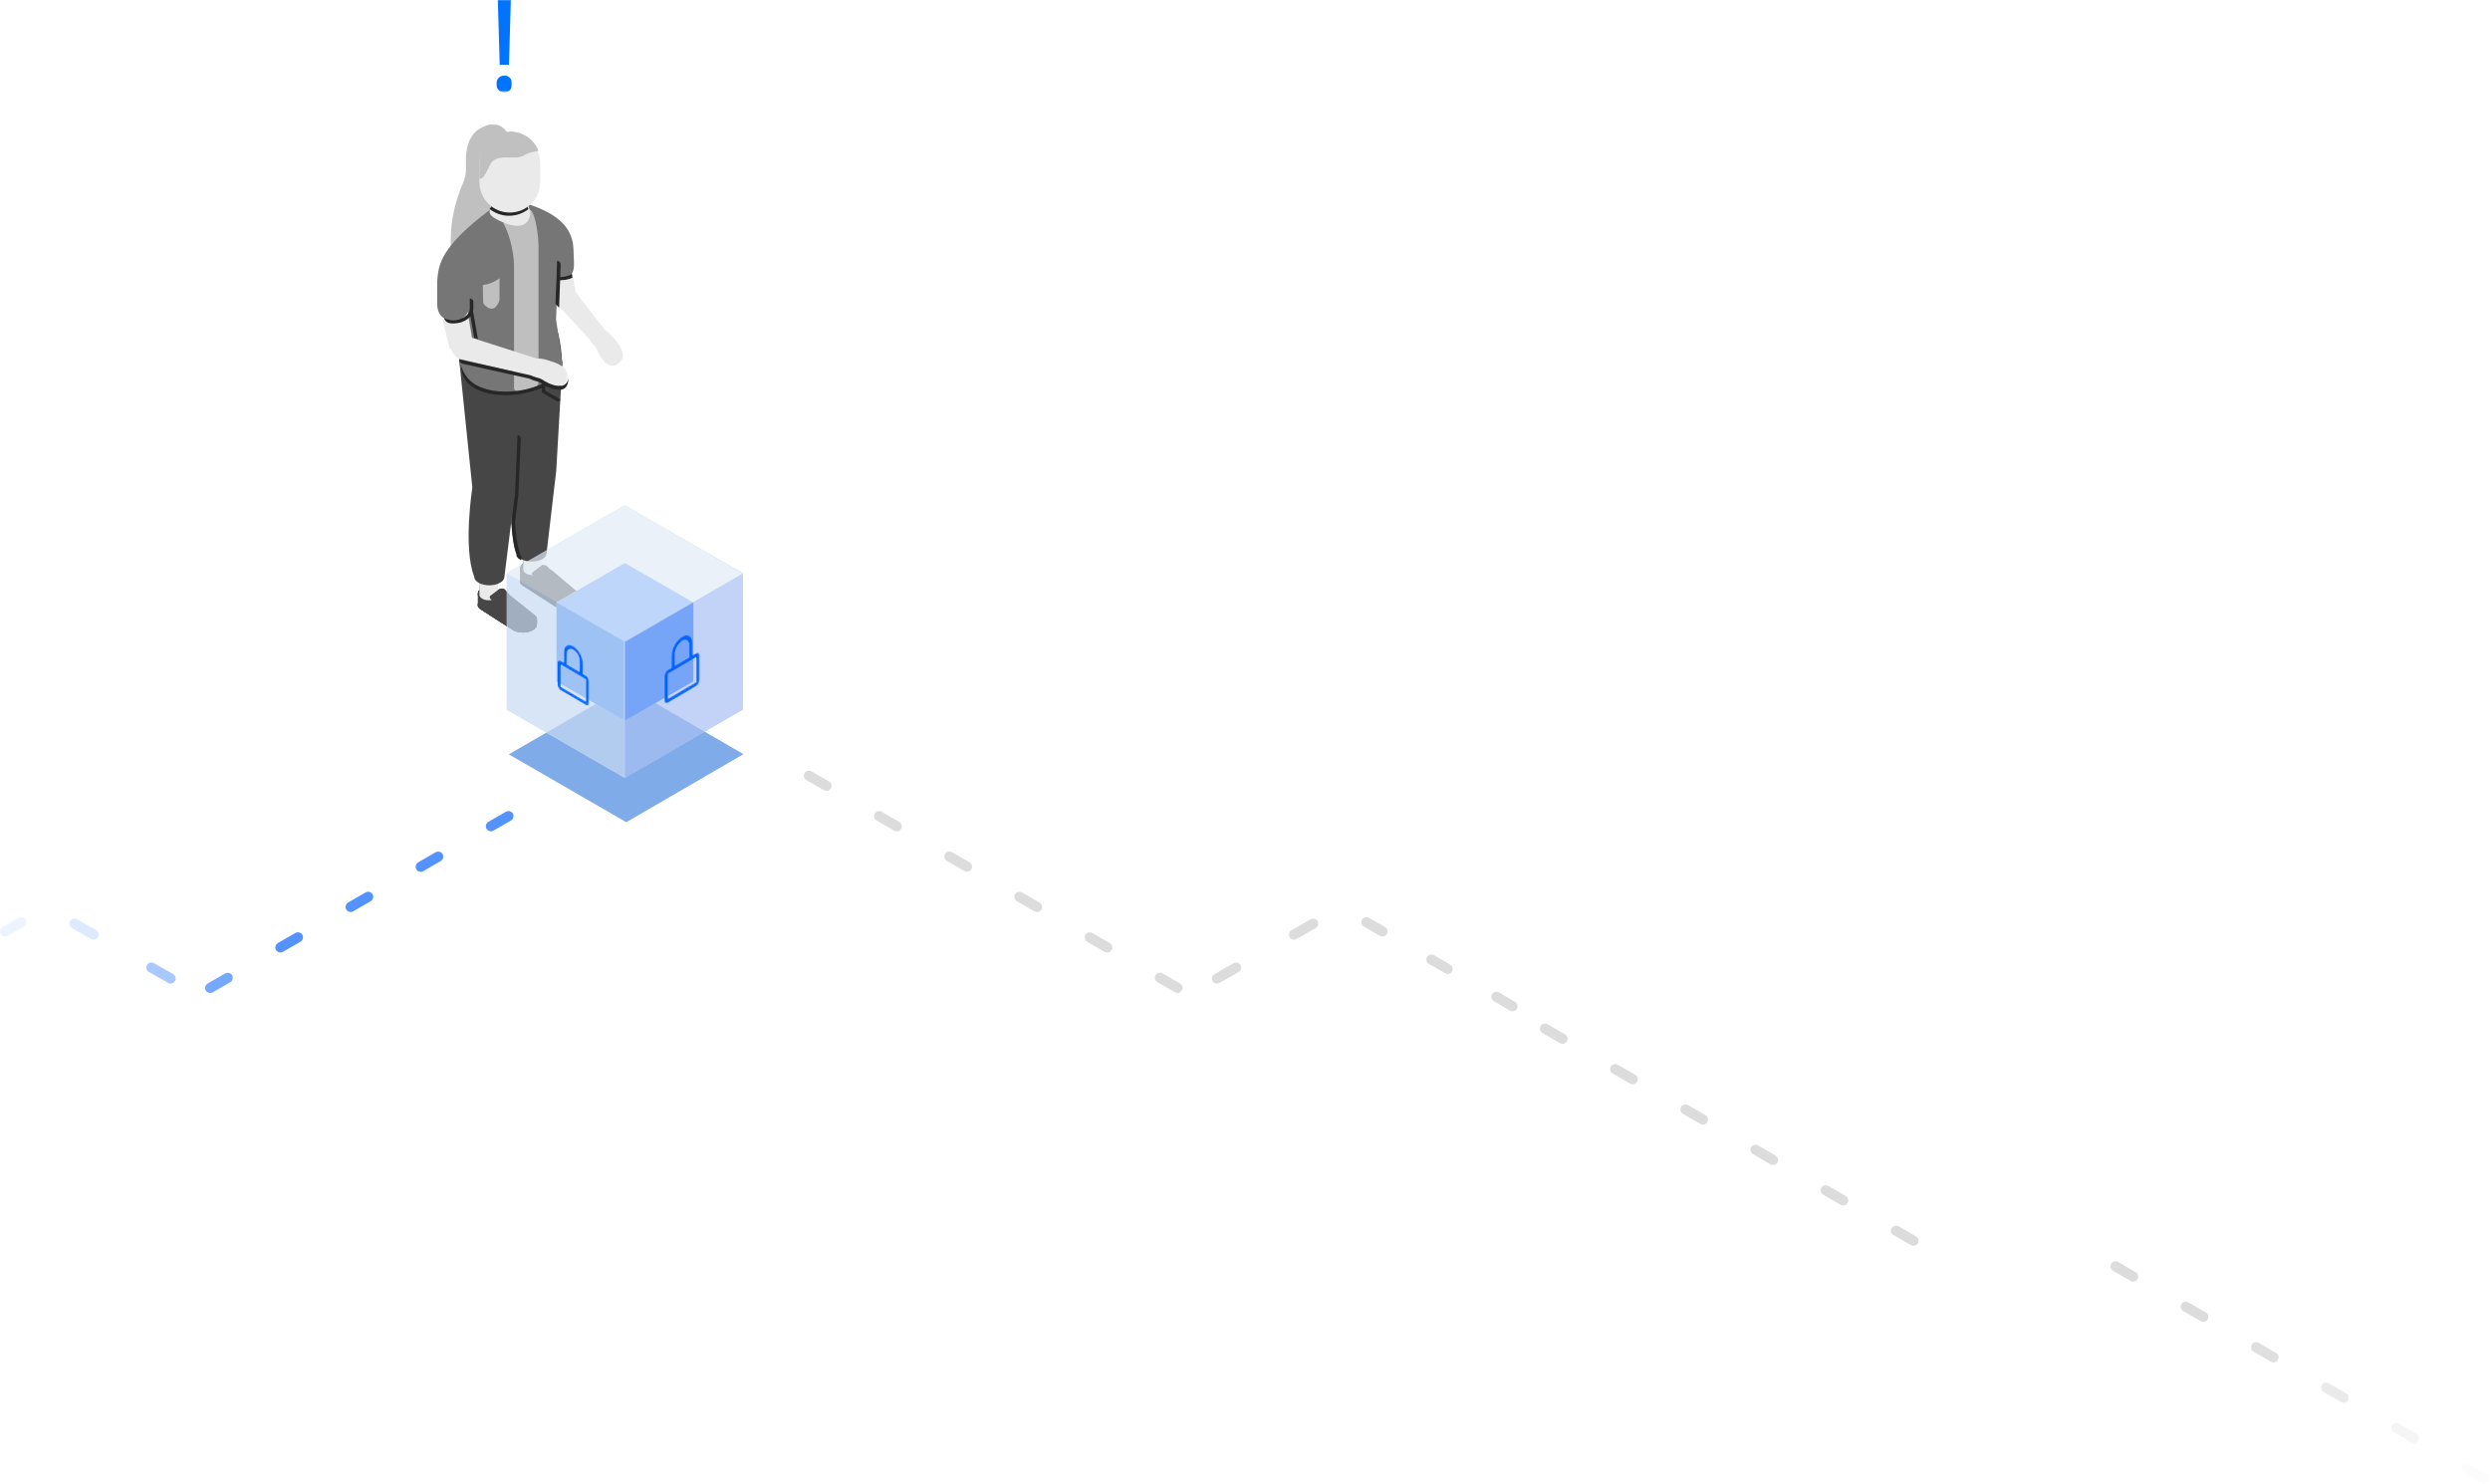 <?xml version="1.0" encoding="utf-8"?>
<!-- Generator: Adobe Illustrator 23.1.1, SVG Export Plug-In . SVG Version: 6.00 Build 0)  -->
<svg version="1.1" id="Layer_1" xmlns="http://www.w3.org/2000/svg" xmlns:xlink="http://www.w3.org/1999/xlink" x="0px" y="0px"
	 viewBox="0 0 1475 879" style="enable-background:new 0 0 1475 879;" xml:space="preserve">
<style type="text/css">
	.st0{fill-rule:evenodd;clip-rule:evenodd;fill:#464646;}
	.st1{fill-rule:evenodd;clip-rule:evenodd;fill:#777677;}
	.st2{fill-rule:evenodd;clip-rule:evenodd;fill:#EAEAEA;}
	.st3{fill-rule:evenodd;clip-rule:evenodd;fill:#272727;}
	.st4{fill-rule:evenodd;clip-rule:evenodd;fill:#C1C0C1;}
	.st5{fill-rule:evenodd;clip-rule:evenodd;fill:#C0BFC0;}
	.st6{filter:url(#Adobe_OpacityMaskFilter);}
	.st7{fill-rule:evenodd;clip-rule:evenodd;fill:#FFFFFF;}
	.st8{mask:url(#mask-2_1_);fill-rule:evenodd;clip-rule:evenodd;fill:#C1C0C1;}
	.st9{filter:url(#Adobe_OpacityMaskFilter_1_);}
	.st10{mask:url(#mask-4_1_);fill-rule:evenodd;clip-rule:evenodd;fill:#0074FF;}
	.st11{opacity:0.604;filter:url(#filter-5);enable-background:new    ;}
	.st12{fill-rule:evenodd;clip-rule:evenodd;fill:#2D74DA;}
	.st13{filter:url(#Adobe_OpacityMaskFilter_2_);}
	.st14{mask:url(#mask-7_1_);fill-rule:evenodd;clip-rule:evenodd;fill:#C8DAF4;}
	.st15{fill-rule:evenodd;clip-rule:evenodd;fill:#E1EBF7;}
	.st16{fill-rule:evenodd;clip-rule:evenodd;fill:#A8C0F3;}
	.st17{fill-rule:evenodd;clip-rule:evenodd;fill:#0062FF;}
	.st18{fill-rule:evenodd;clip-rule:evenodd;fill:#6AA3FF;}
	.st19{filter:url(#Adobe_OpacityMaskFilter_3_);}
	.st20{mask:url(#mask-9_1_);fill-rule:evenodd;clip-rule:evenodd;fill:#3C88F5;}
	.st21{opacity:0.703;}
	.st22{filter:url(#Adobe_OpacityMaskFilter_4_);}
	.st23{mask:url(#mask-11_1_);fill-rule:evenodd;clip-rule:evenodd;fill:#C8DAF4;}
	.st24{filter:url(#Adobe_OpacityMaskFilter_5_);}
	.st25{mask:url(#mask-13_1_);fill-rule:evenodd;clip-rule:evenodd;fill:#C8DAF4;}
	.st26{filter:url(#Adobe_OpacityMaskFilter_6_);}
	.st27{mask:url(#mask-15_1_);fill-rule:evenodd;clip-rule:evenodd;fill:#0062FF;}
	.st28{filter:url(#Adobe_OpacityMaskFilter_7_);}
	.st29{mask:url(#mask-17_1_);fill-rule:evenodd;clip-rule:evenodd;fill:#0062FF;}
	.st30{opacity:0.1;fill:#5392FF;enable-background:new    ;}
	.st31{opacity:0.2;fill:#5392FF;enable-background:new    ;}
	.st32{opacity:0.5;fill:#5392FF;enable-background:new    ;}
	.st33{opacity:0.8;fill:#5392FF;enable-background:new    ;}
	.st34{fill:#5392FF;}
	.st35{fill:#DCDCDC;}
	.st36{opacity:0.1;fill:#DCDCDC;enable-background:new    ;}
	.st37{opacity:0.3;fill:#DCDCDC;enable-background:new    ;}
	.st38{opacity:0.6;fill:#DCDCDC;enable-background:new    ;}
	.st39{opacity:0.9;fill:#DCDCDC;enable-background:new    ;}
</style>
<filter  filterUnits="objectBoundingBox" height="207.3%" id="filter-5" width="162.2%" x="-31.1%" y="-53.6%">
	<feGaussianBlur  in="SourceGraphic" stdDeviation="14.4"></feGaussianBlur>
</filter>
<g id="Group-127" transform="translate(259, 73.916)">
	<path id="Fill-1" class="st0" d="M56.6,292.6c-0.2-0.1-0.5-0.3-0.7-0.4l-20.6-10.4c-2.6-1.5-6.8-1.5-9.4,0c-2.6,1.5-2.6,3.9,0,5.4
		l9.8,6.3l8.6,5.5c0.2,0.1,0.4,0.2,0.6,0.4c3.2,1.9,8.4,1.9,11.7,0C59.8,297.4,59.8,294.4,56.6,292.6"/>
	<path id="Fill-3" class="st0" d="M81.6,278.6c-0.2-0.1-0.5-0.3-0.7-0.4l-20.6-10.4c-2.6-1.5-6.8-1.5-9.4,0c-2.6,1.5-2.6,3.9,0,5.4
		l9.8,6.3l8.6,5.5c0.2,0.1,0.4,0.2,0.6,0.4c3.2,1.9,8.4,1.9,11.7,0C84.8,283.4,84.8,280.4,81.6,278.6"/>
	<path id="Fill-5" class="st0" d="M82.8,276.6L68,264.1l-7.9-4.4l0,0c-2.6-1.4-6.6-1.3-9.1,0.1c-1.1,0.7-1.8,1.8-1.9,2.9
		c0,0.1,0,0.3,0,0.4v6.3c0,1,0.6,2,1.9,2.7l9.8,6.3l8.6,5.5c0.2,0.1,0.4,0.2,0.6,0.4c3.2,1.9,8.4,1.9,11.7,0
		c1.6-0.9,2.4-2.1,2.4-3.4V279C84,278.1,83.6,277.2,82.8,276.6"/>
	<path id="Fill-7" class="st0" d="M50.9,267.1c-2.5-1.4-2.5-4.9,0-6.3c2.5-1.4,6.7-1.4,9.2,0c2.5,1.4,2.5,3.7,0,5.1
		C57.6,267.2,53.4,268.5,50.9,267.1"/>
	<path id="Fill-9" class="st0" d="M57.8,291.6L43,279.1l-7.9-4.4l0,0c-2.6-1.4-6.6-1.3-9.1,0.1c-1.1,0.7-1.8,1.8-1.9,2.9
		c0,0.1,0,0.3,0,0.4v6.3c0,1,0.6,2,1.9,2.7l9.8,6.3l8.6,5.5c0.2,0.1,0.4,0.2,0.6,0.4c3.2,1.9,8.4,1.9,11.7,0
		c1.6-0.9,2.4-2.1,2.4-3.4V294C59,293.1,58.6,292.2,57.8,291.6"/>
	<path id="Fill-11" class="st0" d="M25.9,281.1c-2.5-1.4-2.5-4.9,0-6.3c2.5-1.4,6.7-1.4,9.2,0c2.5,1.4,2.5,3.7,0,5.1
		C32.6,281.2,28.4,282.5,25.9,281.1"/>
	<path id="Fill-13" class="st1" d="M34.4,269.6c-2.1-1.3-5.6-1.3-7.8,0c-1.1,0.6-1.6,1.5-1.6,2.3v6.5c0,0.8,0.5,1.7,1.6,2.3
		c2.1,1.3,5.6,1.3,7.8,0c1.1-0.6,1.6-1.5,1.6-2.3v-6.5C36,271.1,35.5,270.3,34.4,269.6"/>
	<path id="Fill-15" class="st1" d="M60.4,254.7c-2.1-1.3-5.6-1.3-7.8,0c-1.1,0.6-1.6,1.5-1.6,2.3v6.5c0,0.8,0.5,1.7,1.6,2.3
		c2.1,1.3,5.6,1.3,7.8,0c1.1-0.6,1.6-1.5,1.6-2.3V257C62,256.1,61.5,255.3,60.4,254.7"/>
	<path id="Fill-17" class="st0" d="M33.1,282.2l-1.6-1.4c-0.6-0.5-0.6-1.4,0.1-1.9l4.1-3.1c0.4-0.3-0.5,0.3,0,0
		c0.5-0.3,1.5-1.2,2.9-1.1c0.7,0.1,1.3,0.4,1.7,0.9l2.6,3l15,12c0.7,0.5,1.2,1.4,1.2,2.3v1.8"/>
	<path id="Fill-19" class="st0" d="M56.6,292.6c-0.2-0.1-0.5-0.3-0.7-0.4l-20.6-10.4c-2.6-1.5-6.8-1.5-9.4,0c-2.6,1.5-2.6,3.9,0,5.4
		l9.8,6.3l8.6,5.5c0.2,0.1,0.4,0.2,0.6,0.4c3.2,1.9,8.4,1.9,11.7,0C59.8,297.4,59.8,294.4,56.6,292.6"/>
	<path id="Fill-21" class="st0" d="M81.6,278.6c-0.2-0.1-0.5-0.3-0.7-0.4l-20.6-10.4c-2.6-1.5-6.8-1.5-9.4,0c-2.6,1.5-2.6,3.9,0,5.4
		l9.8,6.3l8.6,5.5c0.2,0.1,0.4,0.2,0.6,0.4c3.2,1.9,8.4,1.9,11.7,0C84.8,283.4,84.8,280.4,81.6,278.6"/>
	<path id="Fill-23" class="st0" d="M82.8,276.6L68,264.1l-7.9-4.4l0,0c-2.6-1.4-6.6-1.3-9.1,0.1c-1.1,0.7-1.8,1.8-1.9,2.9
		c0,0.1,0,0.3,0,0.4v6.3c0,1,0.6,2,1.9,2.7l9.8,6.3l8.6,5.5c0.2,0.1,0.4,0.2,0.6,0.4c3.2,1.9,8.4,1.9,11.7,0
		c1.6-0.9,2.4-2.1,2.4-3.4V279C84,278.1,83.6,277.2,82.8,276.6"/>
	<path id="Fill-25" class="st0" d="M50.9,267.1c-2.5-1.4-2.5-4.9,0-6.3c2.5-1.4,6.7-1.4,9.2,0c2.5,1.4,2.5,3.7,0,5.1
		C57.6,267.2,53.4,268.5,50.9,267.1"/>
	<path id="Fill-27" class="st0" d="M57.8,291.6L43,279.1l-7.9-4.4l0,0c-2.6-1.4-6.6-1.3-9.1,0.1c-1.1,0.7-1.8,1.8-1.9,2.9
		c0,0.1,0,0.3,0,0.4v6.3c0,1,0.6,2,1.9,2.7l9.8,6.3l8.6,5.5c0.2,0.1,0.4,0.2,0.6,0.4c3.2,1.9,8.4,1.9,11.7,0
		c1.6-0.9,2.4-2.1,2.4-3.4V294C59,293.1,58.6,292.2,57.8,291.6"/>
	<path id="Fill-29" class="st0" d="M25.9,281.1c-2.5-1.4-2.5-4.9,0-6.3c2.5-1.4,6.7-1.4,9.2,0c2.5,1.4,2.5,3.7,0,5.1
		C32.6,281.2,28.4,282.5,25.9,281.1"/>
	<path id="Fill-31" class="st2" d="M34.4,269.6c-2.1-1.3-5.6-1.3-7.8,0c-1.1,0.6-1.6,1.5-1.6,2.3v6.5c0,0.8,0.5,1.7,1.6,2.3
		c2.1,1.3,5.6,1.3,7.8,0c1.1-0.6,1.6-1.5,1.6-2.3v-6.5C36,271.1,35.5,270.3,34.4,269.6"/>
	<path id="Fill-33" class="st2" d="M60.4,254.7c-2.1-1.3-5.6-1.3-7.8,0c-1.1,0.6-1.6,1.5-1.6,2.3v6.5c0,0.8,0.5,1.7,1.6,2.3
		c2.1,1.3,5.6,1.3,7.8,0c1.1-0.6,1.6-1.5,1.6-2.3V257C62,256.1,61.5,255.3,60.4,254.7"/>
	<path id="Fill-35" class="st0" d="M33.1,282.2l-1.6-1.4c-0.6-0.5-0.6-1.4,0.1-1.9l4.1-3.1c0.4-0.3-0.5,0.3,0,0
		c0.5-0.3,1.5-1.2,2.9-1.1c0.7,0.1,1.3,0.4,1.7,0.9l2.6,3l15,12c0.7,0.5,1.2,1.4,1.2,2.3v1.8"/>
	<path id="Fill-37" class="st0" d="M58.1,268.3l-1.6-1.4c-0.6-0.5-0.6-1.4,0.1-1.9l4.1-3.1c0.4-0.3-0.5,0.3,0,0
		c0.5-0.3,1.5-1.2,2.9-1.1c0.7,0.1,1.3,0.4,1.7,0.9l2.6,3l15,12c0.7,0.5,1.2,1.4,1.2,2.3v1.8"/>
	<path id="Fill-39" class="st0" d="M49.5,257.2c-1.7-1-2.6-2.3-2.6-3.6c-6.6-17.2-1.2-75.4-1.2-75.4l-7.5-52.8
		c-0.1-0.3-0.1-0.6-0.1-0.9c-0.2-2.8,1.5-5.5,5.2-7.6c7-4,18.2-4,25.2,0c3.7,2.1,5.5,20.3,5.4,23.1h0l0,0c0,0,0,0,0,0.1l0.3,0.3
		l-3.7,64.5l-5.6,47.7c0,2.4-0.9,3.7-2.6,4.7C58.6,259.2,53,259.2,49.5,257.2c-1.6-0.9-2.4-2-2.6-3.2h0l0-0.1c0-0.2,0-0.4,0-0.6"/>
	<path id="Fill-41" class="st0" d="M49,138.7c0-0.1,0-0.2,0-0.3l0-0.1h0c0.1-2.7-1.7-5.4-5.3-7.4c-7-4-18.4-4-25.5,0
		c-4,2.3-5.7,5.3-5.2,8.3l7.8,75.7c0,0-5.6,35.6,1.1,52.8c0,1.3,0.9,2.6,2.6,3.6c3.5,2,9.2,2,12.7,0c1.8-1,2.6-2.3,2.6-3.6l0,0
		l6.2-49.7l1.4-35.1"/>
	<path id="Fill-43" class="st3" d="M45.8,221l0.3-2.1l1.4-34.4l0-0.7l0,0c1.1,0,2,1,2,2.1L48.1,219l-2,16.3c0.4,7,1.2,13.1,2.5,17.2
		l0.4,1.1l0.1,0.3l0,0.3c0,0.1,0,0.1,0,0.2l0,0.1c0,0.2,0.1,0.4,0.3,0.6c0.6,0.8,0.8,1.9,0.2,2.8c0,0,0,0,0,0l0,0
		c-0.4-0.2-0.7-0.4-1-0.7c0,0,0,0-0.1,0c-0.1-0.1-0.2-0.2-0.4-0.3c0,0-0.1-0.1-0.1-0.1c-0.1-0.1-0.2-0.2-0.3-0.3
		c0,0-0.1-0.1-0.1-0.1c-0.1-0.1-0.2-0.2-0.2-0.3c0,0,0-0.1-0.1-0.1c-0.1-0.1-0.1-0.2-0.2-0.3c0,0,0-0.1,0-0.1
		c-0.1-0.1-0.1-0.2-0.1-0.4c0,0,0,0,0,0c0-0.1-0.1-0.3-0.1-0.4h0l0,0c0-0.1,0-0.2,0-0.4c-0.9-2.4-1.6-5.5-2.1-9.2
		c-0.4-3-0.7-6.2-0.9-9.7L45.8,221z"/>
	<path id="Fill-45" class="st2" d="M95,134.1c-0.8-2.6-3.1-4.1-4.2-6.1c-0.3-0.5-0.6-0.9-0.9-1.3L63.4,98.1c-2.6-2.9-1.4-9,1.1-11.2
		c2.6-2.2,7.5-0.6,10,2.7l24.8,31.9c0,0,0-0.1,0,0c3.1,1.8,5.4,5.1,6.4,6.3c2.7,3.2,6.2,8.5,3.1,12.1C101.4,148.9,95,134.1,95,134.1
		"/>
	<path id="Fill-47" class="st2" d="M68.3,104.9L64,89.1c5.6,3.2,14.6,0.1,15.7-4.2l0.1,0.2L82,99.4"/>
	<path id="Fill-49" class="st1" d="M13.1,103.1l1.4,18.4L13,139.7c0,4.5,3,11.5,9,14.9c11.9,6.8,31.2,4.8,43.1-2
		c5.9-3.4,8.9-7.9,8.9-12.3l-3.6-25l1-27.3"/>
	<path id="Fill-66" class="st4" d="M33.5,45.9c0.2-0.2,0.4-0.4,0.5-0.6c-4.7-3.2-7.9-8.6-8.1-14.6c2.1,0.8,6.2,1.2,6.2-5
		c0-5.5,1.4-7.9,3.8-8.7"/>
	<path id="Fill-68" class="st4" d="M32.7,0C25.7,0.6,17.8,4.6,17,19.1v7.3c0,0.1,0,0.2,0,0.2c0,2.7-0.6,5.2-1.6,7.6
		C10.7,45.1,7.9,56.8,8,68.6l0.1,12.3C13.8,81.2,36,47.3,36,47.3h-3.3L32.7,0z"/>
	<path id="Fill-70" class="st1" d="M19,103v5.9c0,5.6-9.1,8.8-14.9,5.7c0,0-4.1-1.8-4.1-8.3v-6.2v-7.7c0.8-9.3,1.5-19.7,31.4-42.2
		l19.1-4.3C64.8,50.3,80.1,57,80.7,73.5l0.3,7.7c0.1,3.1,0,6.9-2.9,8.2c-1.4,0.7-5.1,1.3-7.3,0.8"/>
	<path id="Fill-72" class="st5" d="M39,58.1c12.5,1.3,15.4-8.1,15.4-8.1c0.2,0.1,0.5,0.3,0.7,0.4C58.2,52.2,60,66,60,71.9v80.6
		c0,1.3-0.8,2.4-2,2.8c-3.2,1.1-7.8,2.1-10.4,2.5c0,0,0,0,0,0c-1.1,0.2-2.1-0.7-2.1-1.7V84.2C45.5,73.1,41.4,61.7,39,58.1"/>
	<path id="Fill-74" class="st2" d="M51.5,45.9c-0.2-0.1-0.3-0.2-0.5-0.3v-27c0-1.2-0.8-2.4-2.4-3.3c-3.2-1.8-8.3-1.8-11.5,0
		c-1.6,0.9-2.4,2.1-2.4,3.3v25.5c0,0,0,2.1-2.4,4.7c0,0,0,0,0,0c-2.3,2.3-1.6,4.7,2.2,6.8c4.7,2.7,12.3,5.9,17,3.3
		C56.2,56.2,56.2,48.6,51.5,45.9"/>
	<path id="Fill-76" class="st3" d="M53.1,47.9c0.4,0.6,0.7,1.3,0.9,2.1c-3.3,2.5-7.2,3.9-11.5,3.9c-4.3,0-8.2-1.5-11.5-4
		c0.2-0.4,0.5-0.7,0.8-1c0,0,0,0,0,0c0.2-0.2,0.4-0.4,0.5-0.7c2.9,2.2,6.4,3.4,10.2,3.4C46.5,51.7,50.1,50.3,53.1,47.9"/>
	<path id="Fill-78" class="st2" d="M43,5c-9.9,0-18,8-18,18v11c0,9.9,8.1,18,18,18c9.9,0,18-8,18-18V23C61,13,52.9,5,43,5"/>
	<path id="Fill-80" class="st2" d="M62.4,151.5c-2.1-1.8-4.8-1.7-6.8-2.8c-0.5-0.2-1-0.4-1.5-0.5l-40.7-9.4c-3.7-1-6.2-6.9-5.3-10.1
		c0.9-3.4,5.9-4.7,9.7-3.4L59,138.5c0,0-0.1-0.1,0,0c3.5-0.3,7.3,1.3,8.7,1.7c4,1.2,9.7,3.7,9.3,8.5
		C75.8,160.6,62.4,151.5,62.4,151.5"/>
	<path id="Fill-82" class="st2" d="M7.5,132.8L3,115.1c5.3,3.3,13.9,0.1,15-4.2l0.1,0.2l2.9,17.7"/>
	<g id="Group-86" transform="translate(23, 0)">
		<g id="Clip-85">
		</g>
		<defs>
			<filter id="Adobe_OpacityMaskFilter" filterUnits="userSpaceOnUse" x="0.5" y="-0.3" width="19" height="18.9">
				<feColorMatrix  type="matrix" values="1 0 0 0 0  0 1 0 0 0  0 0 1 0 0  0 0 0 1 0"/>
			</filter>
		</defs>
		<mask maskUnits="userSpaceOnUse" x="0.5" y="-0.3" width="19" height="18.9" id="mask-2_1_">
			<g class="st6">
				<polygon id="path-1_1_" class="st7" points="0.5,-0.3 19.5,-0.3 19.5,18.6 0.5,18.6 				"/>
			</g>
		</mask>
		<path id="Fill-84" class="st8" d="M19.5,9.2c0,5.2-4.2,9.5-9.5,9.5s-9.5-4.2-9.5-9.5S4.7-0.3,10-0.3S19.5,3.9,19.5,9.2"/>
	</g>
	<path id="Fill-87" class="st4" d="M31.1,24.1c3.5-7.9,14.8-2.9,19.5-5.6c6.2-3.6,9.6-2.2,9.3-3.4C57.1,8.5,50.7,4,43.3,4
		c-2.9,0.2-5.4,0.8-7.5,1.7C29.4,8.6,25,15.1,25,22.6v9.1C26.1,32.6,27.9,31.1,31.1,24.1"/>
	<path id="Fill-89" class="st5" d="M27,95l0.2,9.8c0,0.9,0.5,1.8,1.3,2.4l1.2,0.9c1.7,1.2,3.9,1.1,5-0.3l1-1.3
		c0.8-1,1.2-2.3,1.2-3.6V90.9c-2.7,2.1-5.9,3.4-9.4,4L27,95z"/>
	<path id="Fill-91" class="st2" d="M82,100l-3,0.8"/>
	<path id="Fill-93" class="st1" d="M47.4,256c0.1,0.1,0.1,0.2,0.2,0.3C47.5,256.3,47.5,256.2,47.4,256"/>
	<path id="Fill-95" class="st1" d="M46.5,254.4c0-0.1-0.1-0.3-0.1-0.4l0,0C46.5,254.1,46.5,254.3,46.5,254.4"/>
	<path id="Fill-97" class="st1" d="M47.4,256.1c0.1,0.1,0.2,0.2,0.3,0.3C47.5,256.3,47.4,256.2,47.4,256.1"/>
	<path id="Fill-99" class="st1" d="M50,257.5c-0.4-0.2-0.7-0.4-1-0.7C49.3,257.1,49.6,257.3,50,257.5L50,257.5z"/>
	<path id="Fill-101" class="st1" d="M48.5,257.2C48.5,257.2,48.5,257.2,48.5,257.2C48.5,257.2,48.5,257.2,48.5,257.2"/>
	<path id="Fill-103" class="st1" d="M48.5,256.2C48.5,256.2,48.5,256.2,48.5,256.2C48.5,256.2,48.5,256.2,48.5,256.2"/>
	<path id="Fill-105" class="st1" d="M48.3,257.1c0.1,0.1,0.2,0.2,0.3,0.3C48.5,257.3,48.4,257.2,48.3,257.1"/>
	<path id="Fill-107" class="st1" d="M47.5,256.2C47.5,256.2,47.5,256.2,47.5,256.2C47.5,256.2,47.5,256.2,47.5,256.2"/>
	<path id="Fill-109" class="st1" d="M47.5,255.2C47.5,255.2,47.5,255.2,47.5,255.2C47.5,255.2,47.5,255.2,47.5,255.2"/>
	<path id="Fill-111" class="st1" d="M47.5,256.2C47.5,256.2,47.5,256.2,47.5,256.2C47.5,256.2,47.5,256.2,47.5,256.2"/>
	<path id="Fill-113" class="st1" d="M46.4,255c0,0.1,0.1,0.2,0.1,0.4C46.5,255.3,46.5,255.1,46.4,255"/>
	<path id="Fill-115" class="st1" d="M46.5,254.2L46.5,254.2C46.5,254.2,46.5,254.2,46.5,254.2L46.5,254.2z"/>
	<path id="Fill-117" class="st1" d="M47.4,255c0.1,0.1,0.1,0.2,0.2,0.3C47.5,255.3,47.5,255.2,47.4,255"/>
	<path id="Fill-119" class="st3" d="M78,148.8c-0.4,4-2.3,5.6-4.6,5.9c-2,0.3-4.3-0.4-6.2-1.1c-0.9-0.3-1.7-0.7-2.3-1.1
		c-0.4-0.2-0.7-0.4-1-0.5c-0.5-0.3-0.7-0.4-0.7-0.4c-0.1-0.1-0.3-0.2-0.4-0.3c-0.3-0.2-0.6-0.4-1-0.6c-1.9-0.9-3.9-1.1-5.5-1.9
		c-0.5-0.2-1-0.4-1.5-0.5l-6.3-1.4l-7.6-1.7l-25.9-5.8l-1.5-0.3c-0.2,0-0.4-0.1-0.5-0.2c0,0,0,0,0,0c0,0.1,0,0.2,0,0.3v0
		c0,1.1,0.8,2,1.8,2.3l0.1,0l2.1,0.5l24.2,5.4l7.2,1.6l5.9,1.3c0.2,0.1,0.7,0.2,1,0.4c1,0.5,2,0.8,3.1,1.1c0.7,0.2,1.4,0.4,2.1,0.7
		c0.5,0.2,0.9,0.4,1.3,0.7c0,0,0,0,0,0l0.1,0.1l0.1,0.1c0,0,0.3,0.2,0.6,0.4c0.3,0.2,0.7,0.4,1.2,0.7c0.3,0.2,0.7,0.3,1,0.5
		c2,1,4.8,2,7.4,2h0c0.3,0,0.6,0,0.9,0C77.1,156.4,77.5,153.4,78,148.8"/>
	<path id="Fill-121" class="st3" d="M4,114.4c2.2,1.2,4.8,1.5,7.3,1.2c0.2,0,0.4-0.1,0.6-0.1c0.1,0,0.2,0,0.3-0.1c0,0,0,0,0,0
		c0.7-0.2,1.4-0.4,2-0.6c0.7-0.3,1.4-0.6,2-1c0.1-0.1,0.2-0.1,0.3-0.2c0.3-0.2,0.6-0.4,0.8-0.6c1.2-1.1,2-2.5,2-4.1V105v-2.1h0
		c1.1,0,2.1,0.9,2.1,2.1v3.8c0,0.5-0.1,1.1-0.2,1.6l2.5,14.2l0.4,2.3l-2.2-0.7l-0.4-2.3l-1.8-10.5c-0.5,0.6-1.1,1.2-1.8,1.7
		c-0.3,0.2-0.6,0.4-0.9,0.6c-0.2,0.1-0.3,0.2-0.5,0.3c-0.6,0.3-1.3,0.6-2,0.9c-0.7,0.2-1.3,0.4-2,0.5c-0.2,0-0.5,0.1-0.7,0.1
		c-0.7,0.1-1.5,0.2-2.2,0.2c-0.5,0-1.1,0-1.6-0.1C6,117.5,4.5,116.2,4,114.4C4,114.4,4,114.4,4,114.4"/>
	<path id="Fill-123" class="st3" d="M70.1,104.1l0.3-7.7l0.2-3.9l0-0.3l0.1-1.5l0-0.4l0-0.2l0.1-3.2l0-0.1l0,0l0-0.6l0.2-5.6
		c1.2,0,2.1,1,2.1,2.1l0,1.2l-0.1,2.1c0,0,0,0,0,0h0l-0.1,1.6l0,0.5l0,0.6l0,1.1l0,0.4c0.4,0,0.8,0,1.2-0.1c0.8-0.1,1.7-0.2,2.4-0.4
		c0.8-0.2,1.4-0.4,1.9-0.6c0.5-0.2,1-0.6,1.3-1l0.4,2.4c-0.2,0.2-0.5,0.3-0.8,0.4c-0.3,0.2-0.8,0.3-1.3,0.5c0,0-0.1,0-0.1,0
		c-0.7,0.2-1.5,0.4-2.3,0.5c-0.9,0.1-1.9,0.2-2.8,0.2l-0.4,10.7l-0.2,5.6h0l-2.1-2.2L70.1,104.1z"/>
	<path id="Fill-125" class="st3" d="M22.6,153.9c5.7,3.3,13.1,4.5,20.6,4.1c1.8-0.1,3.5-0.3,5.3-0.5c4.8-0.7,9.5-2.1,13.5-3.9l0-0.9
		c0,0,0,0,0,0l0.1,0.1l0.1,0.1c0,0,0.3,0.2,0.6,0.4c0.3,0.2,0.7,0.4,1.2,0.7l0,1l0,2.5l8.9,5.1c-0.1,1-1.2,1.7-2.1,1.1l-8.8-5.1
		l0-2.7c-4.1,1.7-8.8,3-13.6,3.7c-1.6,0.2-3.3,0.4-4.9,0.5c-1,0.1-2,0.1-3,0.1c-6.8,0-13.5-1.3-19-4.5c0,0-0.1,0-0.1-0.1
		c-4.2-2.4-6.8-6.8-7.3-11.5l-0.2-2.3C14.9,146,17.8,151.2,22.6,153.9"/>
</g>
<g id="Group-83" transform="translate(294, 0)">
	<g id="Group-3" transform="translate(0, 0.961)">
		<g id="Clip-2">
		</g>
		<defs>
			<filter id="Adobe_OpacityMaskFilter_1_" filterUnits="userSpaceOnUse" x="0" y="-1" width="9.4" height="54.7">
				<feColorMatrix  type="matrix" values="1 0 0 0 0  0 1 0 0 0  0 0 1 0 0  0 0 0 1 0"/>
			</filter>
		</defs>
		<mask maskUnits="userSpaceOnUse" x="0" y="-1" width="9.4" height="54.7" id="mask-4_1_">
			<g class="st9">
				<polygon id="path-3_1_" class="st7" points="0,-1 9.5,-1 9.5,53.8 0,53.8 				"/>
			</g>
		</mask>
		<path class="st10" d="M2,37.4L0.9-1h7.7L7.5,37.4H2z M0,48.8c0-2.9,2-5,4.7-5c2.9,0,4.7,2.1,4.7,5c0,2.8-1.8,5-4.7,5
			C2,53.8,0,51.6,0,48.8L0,48.8z"/>
	</g>
</g>
<g id="Group-4" transform="translate(300, 299.659)">
	<g class="st11">
		<polygon class="st12" points="1.4,147.2 71,106.9 140.4,147.1 71,187.4 		"/>
	</g>
	<g id="Group-19" transform="translate(29.52, 34.521)">
		<g id="Group-18" transform="translate(0, 0.347)">
			<g id="Group-5">
				<g id="Clip-4">
				</g>
				<defs>
					<filter id="Adobe_OpacityMaskFilter_2_" filterUnits="userSpaceOnUse" x="0" y="-0.9" width="40.6" height="70">
						<feColorMatrix  type="matrix" values="1 0 0 0 0  0 1 0 0 0  0 0 1 0 0  0 0 0 1 0"/>
					</filter>
				</defs>
				<mask maskUnits="userSpaceOnUse" x="0" y="-0.9" width="40.6" height="70" id="mask-7_1_">
					<g class="st13">
						<polygon id="path-6_1_" class="st7" points="0,-0.9 40.6,-0.9 40.6,69.1 0,69.1 						"/>
					</g>
				</mask>
				<polygon class="st14" points="40.6,45.7 40.6,-0.9 0,22.4 0,69.1 				"/>
			</g>
			<polygon id="Fill-6" class="st15" points="81.1,69 40.6,92.4 0.1,69.1 40.6,45.7 			"/>
			<polygon id="Fill-8" class="st16" points="81.2,22.4 81.1,69 40.6,45.7 40.6,-0.9 			"/>
			<g id="Group-17">
				<polygon id="Fill-10" class="st17" points="40.6,45.8 40.6,92.4 81.2,69.1 81.2,22.4 				"/>
				<polygon id="Fill-12" class="st18" points="0.1,22.5 40.6,-0.9 81.1,22.4 40.6,45.8 				"/>
				<g id="Group-16" transform="translate(0, 23.18)">
					<g id="Clip-15">
					</g>
					<defs>
						<filter id="Adobe_OpacityMaskFilter_3_" filterUnits="userSpaceOnUse" x="0" y="-0.7" width="40.6" height="69.9">
							<feColorMatrix  type="matrix" values="1 0 0 0 0  0 1 0 0 0  0 0 1 0 0  0 0 0 1 0"/>
						</filter>
					</defs>
					<mask maskUnits="userSpaceOnUse" x="0" y="-0.7" width="40.6" height="69.9" id="mask-9_1_">
						<g class="st19">
							<polygon id="path-8_1_" class="st7" points="0,-0.7 40.6,-0.7 40.6,69.2 0,69.2 							"/>
						</g>
					</mask>
					<polygon id="Fill-14" class="st20" points="0,45.9 0.1,-0.7 40.6,22.6 40.6,69.2 					"/>
				</g>
			</g>
		</g>
	</g>
	<g class="st21">
		<g transform="translate(0, 0.446)">
			<g>
				<defs>
					<filter id="Adobe_OpacityMaskFilter_4_" filterUnits="userSpaceOnUse" x="0" y="-0.8" width="70" height="121.1">
						<feColorMatrix  type="matrix" values="1 0 0 0 0  0 1 0 0 0  0 0 1 0 0  0 0 0 1 0"/>
					</filter>
				</defs>
				<mask maskUnits="userSpaceOnUse" x="0" y="-0.8" width="70" height="121.1" id="mask-11_1_">
					<g class="st22">
						<polygon id="path-10_1_" class="st7" points="0,-0.8 70,-0.8 70,120.3 0,120.3 						"/>
					</g>
				</mask>
				<polygon class="st23" points="70,79.8 70,-0.8 0,39.5 0.1,120.3 				"/>
			</g>
			<polygon class="st15" points="140,120.2 70,160.7 0.1,120.3 70,79.9 			"/>
			<polygon class="st16" points="140.1,39.5 140,120.2 70,79.9 70,-0.8 			"/>
			<g>
				<polygon class="st16" points="70.1,80 70.1,160.7 140.1,120.3 140,39.6 				"/>
				<polygon class="st15" points="0.2,39.6 70.1,-0.8 140,39.6 70.1,80 				"/>
				<g transform="translate(0, 40.119)">
					<defs>
						<filter id="Adobe_OpacityMaskFilter_5_" filterUnits="userSpaceOnUse" x="0" y="-0.5" width="70.1" height="121">
							<feColorMatrix  type="matrix" values="1 0 0 0 0  0 1 0 0 0  0 0 1 0 0  0 0 0 1 0"/>
						</filter>
					</defs>
					<mask maskUnits="userSpaceOnUse" x="0" y="-0.5" width="70.1" height="121" id="mask-13_1_">
						<g class="st24">
							<polygon id="path-12_1_" class="st7" points="0,-0.5 70.1,-0.5 70.1,120.5 0,120.5 							"/>
						</g>
					</mask>
					<polygon class="st25" points="0,80.2 0.1,-0.5 70.1,39.9 70.1,120.5 					"/>
				</g>
			</g>
		</g>
	</g>
	<g transform="translate(30.24, 82.706)">
		<defs>
			<filter id="Adobe_OpacityMaskFilter_6_" filterUnits="userSpaceOnUse" x="0" y="-0.4" width="18.7" height="36">
				<feColorMatrix  type="matrix" values="1 0 0 0 0  0 1 0 0 0  0 0 1 0 0  0 0 0 1 0"/>
			</filter>
		</defs>
		<mask maskUnits="userSpaceOnUse" x="0" y="-0.4" width="18.7" height="36" id="mask-15_1_">
			<g class="st26">
				<path id="path-14_1_" class="st7" d="M3.8,3.7c0-2.6,1.3-4,3.1-4c0.8,0,1.6,0.3,2.5,0.8c3.1,1.8,5.6,6.2,5.6,9.8l0,6.5l1.9,1.1
					c1,0.6,1.9,2.1,1.9,3.3l0,0.2l0,12.9c0,1.2-0.9,1.6-1.9,1L1.9,26.6C0.8,26,0,24.5,0,23.3l0-13.2c0-1.2,0.9-1.6,1.9-1l1.9,1.1
					 M5.6,11.3l7.5,4.4l0-6.5c0-2.4-1.7-5.3-3.7-6.5C7.4,1.4,5.7,2.3,5.7,4.8 M1.9,24.4l14.9,8.8l0-13.1L1.9,11.3"/>
			</g>
		</mask>
		<path class="st27" d="M9.4,0.4C6.3-1.4,3.8,0,3.8,3.7l0,6.5L1.9,9.1C0.9,8.5,0,9,0,10.2l0,13.1c0,1.2,0.8,2.7,1.9,3.3l14.9,8.8
			c1,0.6,1.9,0.1,1.9-1.1l0-13.1c0-1.2-0.8-2.7-1.9-3.3L15,16.8l0-6.5C15,6.6,12.5,2.2,9.4,0.4 M5.6,11.3l0-6.5
			c0-2.4,1.7-3.4,3.8-2.2c2.1,1.2,3.7,4.1,3.7,6.5l0,6.5L5.6,11.3 M1.9,24.4l0-13.1l14.9,8.8l0,13.1L1.9,24.4"/>
	</g>
	<g transform="translate(93.6, 77.672)">
		<defs>
			<filter id="Adobe_OpacityMaskFilter_7_" filterUnits="userSpaceOnUse" x="0" y="-1" width="20.9" height="40.3">
				<feColorMatrix  type="matrix" values="1 0 0 0 0  0 1 0 0 0  0 0 1 0 0  0 0 0 1 0"/>
			</filter>
		</defs>
		<mask maskUnits="userSpaceOnUse" x="0" y="-1" width="20.9" height="40.3" id="mask-17_1_">
			<g class="st28">
				<path id="path-16_1_" class="st7" d="M10.4-0.2c1-0.6,1.9-0.8,2.7-0.8c2,0,3.5,1.7,3.5,4.5l0,7.3l2.1-1.2
					c1.1-0.7,2.1-0.1,2.1,1.2l0,1.1l0,13.6c0,1.3-0.9,3-2.1,3.6l-1.7,1L2.1,39C1,39.7,0,39.1,0,37.8l0-13.7l0-1c0-1.4,0.9-3,2.1-3.7
					l2.1-1.2l0-7.3c0-4,2.7-8.9,6.2-11 M6.2,9.7l0,7.3l8.3-4.9l0-7.3c0-2.7-1.9-3.8-4.2-2.4 M2.1,21.9l0,14.7l16.7-9.8l0-14.7"/>
			</g>
		</mask>
		<path class="st29" d="M10.4-0.1c-3.5,2-6.2,7-6.2,11l0,7.3l-2.1,1.2C0.9,20.1,0,21.8,0,23.1l0,14.7C0,39.1,1,39.7,2.1,39l16.7-9.8
			c1.1-0.7,2.1-2.3,2.1-3.7l0-14.7c0-1.4-0.9-1.9-2.1-1.2l-2.1,1.2l0-7.3C16.6-0.5,13.8-2.2,10.4-0.1 M6.2,17l0-7.3
			c0-2.7,1.9-6,4.2-7.3C12.7,1,14.6,2,14.6,4.8l0,7.3L6.2,17 M2.1,36.5l0-14.7l16.7-9.8l0,14.7L2.1,36.5"/>
	</g>
</g>
<g transform="translate(0, 481.453)">
	<path id="Fill-1_1_" class="st30" d="M3,73.3c-1,0-2-0.5-2.6-1.5c-0.8-1.4-0.3-3.3,1.1-4.1l9.6-5.5c1.4-0.8,3.3-0.3,4.1,1.1
		c0.8,1.4,0.3,3.3-1.1,4.1l-9.6,5.5C4,73.2,3.5,73.3,3,73.3"/>
	<path id="Path" class="st31" d="M55.5,75.2c-0.5,0-1-0.1-1.5-0.4l-11.4-6.5c-1.4-0.8-1.9-2.7-1.1-4.1c0.8-1.4,2.7-1.9,4.1-1.1
		L57,69.6c1.4,0.8,1.9,2.7,1.1,4.1C57.5,74.7,56.5,75.2,55.5,75.2"/>
	<path class="st32" d="M101.1,101.2c-0.5,0-1-0.1-1.5-0.4l-11.4-6.5c-1.4-0.8-1.9-2.7-1.1-4.1c0.8-1.4,2.7-1.9,4.1-1.1l11.4,6.5
		c1.4,0.8,1.9,2.7,1.1,4.1C103.1,100.7,102.1,101.2,101.1,101.2"/>
	<path class="st33" d="M124.5,106.8c-1,0-2-0.5-2.6-1.5c-0.8-1.4-0.3-3.3,1.1-4.1l10.4-6c1.4-0.8,3.3-0.3,4.1,1.1
		c0.8,1.4,0.3,3.3-1.1,4.1l-10.4,6C125.5,106.7,125,106.8,124.5,106.8"/>
	<path id="Fill-7_1_" class="st34" d="M166.1,82.8c-1,0-2-0.5-2.6-1.5c-0.8-1.4-0.3-3.3,1.1-4.1l10.4-6c1.4-0.8,3.3-0.3,4.1,1.1
		c0.8,1.4,0.3,3.3-1.1,4.1l-10.4,6C167.1,82.7,166.6,82.8,166.1,82.8"/>
	<path id="Fill-9_1_" class="st34" d="M207.7,58.8c-1,0-2-0.5-2.6-1.5c-0.8-1.4-0.3-3.3,1.1-4.1l10.4-6c1.4-0.8,3.3-0.3,4.1,1.1
		c0.8,1.4,0.3,3.3-1.1,4.1l-10.4,6C208.7,58.7,208.2,58.8,207.7,58.8"/>
	<path id="Fill-11_1_" class="st34" d="M249.2,35c-1,0-2-0.5-2.6-1.5c-0.8-1.4-0.3-3.3,1.1-4.1l10.4-6c1.4-0.8,3.3-0.3,4.1,1.1
		c0.8,1.4,0.3,3.3-1.1,4.1l-10.4,6C250.3,34.8,249.8,35,249.2,35"/>
	<path id="Fill-13_1_" class="st34" d="M290.8,11c-1,0-2-0.5-2.6-1.5c-0.8-1.4-0.3-3.3,1.1-4.1l10.4-6c1.4-0.8,3.3-0.3,4.1,1.1
		c0.8,1.4,0.3,3.3-1.1,4.1l-10.4,6C291.8,10.8,291.3,11,290.8,11"/>
</g>
<g id="Group" transform="translate(476, 456.481)">
	<g id="Group-18-Copy" transform="translate(211.5, 71.918) scale(-1, 1) translate(-211.5, -71.918) ">
		<path class="st35" d="M80,98.3c-1,0-2-0.5-2.6-1.5c-0.8-1.4-0.3-3.3,1.1-4.1l9.6-5.5c1.4-0.8,3.3-0.3,4.1,1.1
			c0.8,1.4,0.3,3.3-1.1,4.1L81.5,98C81,98.2,80.5,98.3,80,98.3"/>
		<path id="Path_1_" class="st35" d="M41.5,120.5c-1,0-2-0.5-2.6-1.5c-0.8-1.4-0.3-3.3,1.1-4.1l9.6-5.6c1.4-0.8,3.3-0.3,4.1,1.1
			c0.8,1.4,0.3,3.3-1.1,4.1L43,120C42.5,120.4,42,120.5,41.5,120.5"/>
		<path id="Path_2_" class="st35" d="M3,142.6c-1,0-2-0.5-2.6-1.5c-0.8-1.4-0.3-3.3,1.1-4.1l9.6-5.6c1.4-0.8,3.3-0.3,4.1,1.1
			c0.8,1.4,0.3,3.3-1.1,4.1l-9.6,5.6C4,142.5,3.5,142.6,3,142.6"/>
		<path id="Path_3_" class="st35" d="M132.5,100.2c-0.5,0-1-0.1-1.5-0.4l-11.4-6.5c-1.4-0.8-1.9-2.7-1.1-4.1
			c0.8-1.4,2.7-1.9,4.1-1.1l11.4,6.5c1.4,0.8,1.9,2.7,1.1,4.1C134.5,99.7,133.5,100.2,132.5,100.2"/>
		<path id="Path_4_" class="st35" d="M178.1,126.2c-0.5,0-1-0.1-1.5-0.4l-11.4-6.5c-1.4-0.8-1.9-2.7-1.1-4.1
			c0.8-1.4,2.7-1.9,4.1-1.1l11.4,6.5c1.4,0.8,1.9,2.7,1.1,4.1C180.1,125.7,179.1,126.2,178.1,126.2"/>
		<path id="Fill-5_1_" class="st35" d="M201.5,131.7c-1,0-2-0.5-2.6-1.5c-0.8-1.4-0.3-3.3,1.1-4.1l10.4-6c1.4-0.8,3.3-0.3,4.1,1.1
			c0.8,1.4,0.3,3.3-1.1,4.1l-10.4,6C202.5,131.6,202,131.7,201.5,131.7"/>
		<path id="Fill-7_2_" class="st35" d="M243.1,107.8c-1,0-2-0.5-2.6-1.5c-0.8-1.4-0.3-3.3,1.1-4.1l10.4-6c1.4-0.8,3.3-0.3,4.1,1.1
			c0.8,1.4,0.3,3.3-1.1,4.1l-10.4,6C244.1,107.7,243.6,107.8,243.1,107.8"/>
		<path id="Fill-9_2_" class="st35" d="M284.7,83.8c-1,0-2-0.5-2.6-1.5c-0.8-1.4-0.3-3.3,1.1-4.1l10.4-6c1.4-0.8,3.3-0.3,4.1,1.1
			c0.8,1.4,0.3,3.3-1.1,4.1l-10.4,6C285.7,83.7,285.2,83.8,284.7,83.8"/>
		<path id="Fill-11_2_" class="st35" d="M326.2,59.9c-1,0-2-0.5-2.6-1.5c-0.8-1.4-0.3-3.3,1.1-4.1l10.4-6c1.4-0.8,3.3-0.3,4.1,1.1
			c0.8,1.4,0.3,3.3-1.1,4.1l-10.4,6C327.3,59.7,326.8,59.9,326.2,59.9"/>
		<path id="Fill-13_2_" class="st35" d="M367.8,36c-1,0-2-0.5-2.6-1.5c-0.8-1.4-0.3-3.3,1.1-4.1l10.4-6c1.4-0.8,3.3-0.3,4.1,1.1
			c0.8,1.4,0.3,3.3-1.1,4.1l-10.4,6C368.8,35.8,368.3,36,367.8,36"/>
		<g id="Group-17_1_" transform="translate(406, 0.832)">
			<path id="Fill-15_2_" class="st35" d="M3.4,11.2c-1,0-2-0.5-2.6-1.5C0,8.3,0.5,6.4,1.9,5.6l10.4-6c1.4-0.8,3.3-0.3,4.1,1.1
				c0.8,1.4,0.3,3.3-1.1,4.1l-10.4,6C4.4,11,3.9,11.2,3.4,11.2"/>
		</g>
	</g>
	
		<g id="Group-18-Copy-2" transform="translate(548.5, 216.254) scale(-1, 1) translate(-548.5, -216.254) translate(436, 149.83)">
		<path id="Fill-5_2_" class="st35" d="M3.5,131.7c-1,0-2-0.5-2.6-1.5c-0.8-1.4-0.3-3.3,1.1-4.1l10.4-6c1.4-0.8,3.3-0.3,4.1,1.1
			c0.8,1.4,0.3,3.3-1.1,4.1l-10.4,6C4.5,131.6,4,131.7,3.5,131.7"/>
		<path id="Fill-7_3_" class="st35" d="M45.1,107.8c-1,0-2-0.5-2.6-1.5c-0.8-1.4-0.3-3.3,1.1-4.1l10.4-6c1.4-0.8,3.3-0.3,4.1,1.1
			c0.8,1.4,0.3,3.3-1.1,4.1l-10.4,6C46.1,107.7,45.6,107.8,45.1,107.8"/>
		<path id="Fill-9_3_" class="st35" d="M86.7,83.8c-1,0-2-0.5-2.6-1.5c-0.8-1.4-0.3-3.3,1.1-4.1l10.4-6c1.4-0.8,3.3-0.3,4.1,1.1
			c0.8,1.4,0.3,3.3-1.1,4.1l-10.4,6C87.7,83.7,87.2,83.8,86.7,83.8"/>
		<path id="Fill-11_3_" class="st35" d="M128.2,59.9c-1,0-2-0.5-2.6-1.5c-0.8-1.4-0.3-3.3,1.1-4.1l10.4-6c1.4-0.8,3.3-0.3,4.1,1.1
			s0.3,3.3-1.1,4.1l-10.4,6C129.3,59.7,128.8,59.9,128.2,59.9"/>
		<path id="Fill-13_3_" class="st35" d="M169.8,36c-1,0-2-0.5-2.6-1.5c-0.8-1.4-0.3-3.3,1.1-4.1l10.4-6c1.4-0.8,3.3-0.3,4.1,1.1
			s0.3,3.3-1.1,4.1l-10.4,6C170.8,35.8,170.3,36,169.8,36"/>
		<g id="Group-17_2_" transform="translate(208, 0.832)">
			<path id="Fill-15_3_" class="st35" d="M3.4,11.2c-1,0-2-0.5-2.6-1.5C0,8.3,0.5,6.4,1.9,5.6l10.4-6c1.4-0.8,3.3-0.3,4.1,1.1
				c0.8,1.4,0.3,3.3-1.1,4.1l-10.4,6C4.4,11,3.9,11.2,3.4,11.2"/>
		</g>
	</g>
	<path id="Fill-5_3_" class="st36" d="M995.5,422.4c1,0,2-0.5,2.6-1.5c0.8-1.4,0.3-3.3-1.1-4.1l-10.4-6c-1.4-0.8-3.3-0.3-4.1,1.1
		s-0.3,3.3,1.1,4.1l10.4,6C994.5,422.3,995,422.4,995.5,422.4"/>
	<path id="Fill-7_4_" class="st37" d="M953.9,398.4c1,0,2-0.5,2.6-1.5c0.8-1.4,0.3-3.3-1.1-4.1l-10.4-6c-1.4-0.8-3.3-0.3-4.1,1.1
		c-0.8,1.4-0.3,3.3,1.1,4.1l10.4,6C952.9,398.3,953.4,398.4,953.9,398.4"/>
	<path id="Fill-9_4_" class="st38" d="M912.3,374.5c1,0,2-0.5,2.6-1.5c0.8-1.4,0.3-3.3-1.1-4.1l-10.4-6c-1.4-0.8-3.3-0.3-4.1,1.1
		c-0.8,1.4-0.3,3.3,1.1,4.1l10.4,6C911.3,374.4,911.8,374.5,912.3,374.5"/>
	<path id="Fill-11_4_" class="st39" d="M870.8,350.6c1,0,2-0.5,2.6-1.5c0.8-1.4,0.3-3.3-1.1-4.1l-10.4-6c-1.4-0.8-3.3-0.3-4.1,1.1
		s-0.3,3.3,1.1,4.1l10.4,6C869.7,350.4,870.2,350.6,870.8,350.6"/>
	<path id="Fill-13_4_" class="st35" d="M829.2,326.6c1,0,2-0.5,2.6-1.5c0.8-1.4,0.3-3.3-1.1-4.1l-10.4-6c-1.4-0.8-3.3-0.3-4.1,1.1
		s-0.3,3.3,1.1,4.1l10.4,6C828.2,326.4,828.7,326.6,829.2,326.6"/>
	<g id="Group-17_3_" transform="translate(774, 291.502)">
		<path id="Fill-15_4_" class="st35" d="M13.6,11.2c1,0,2-0.5,2.6-1.5c0.8-1.4,0.3-3.3-1.1-4.1l-10.4-6C3.3-1.2,1.4-0.7,0.6,0.7
			S0.3,4,1.7,4.8l10.4,6C12.6,11,13.1,11.2,13.6,11.2"/>
	</g>
</g>
</svg>
